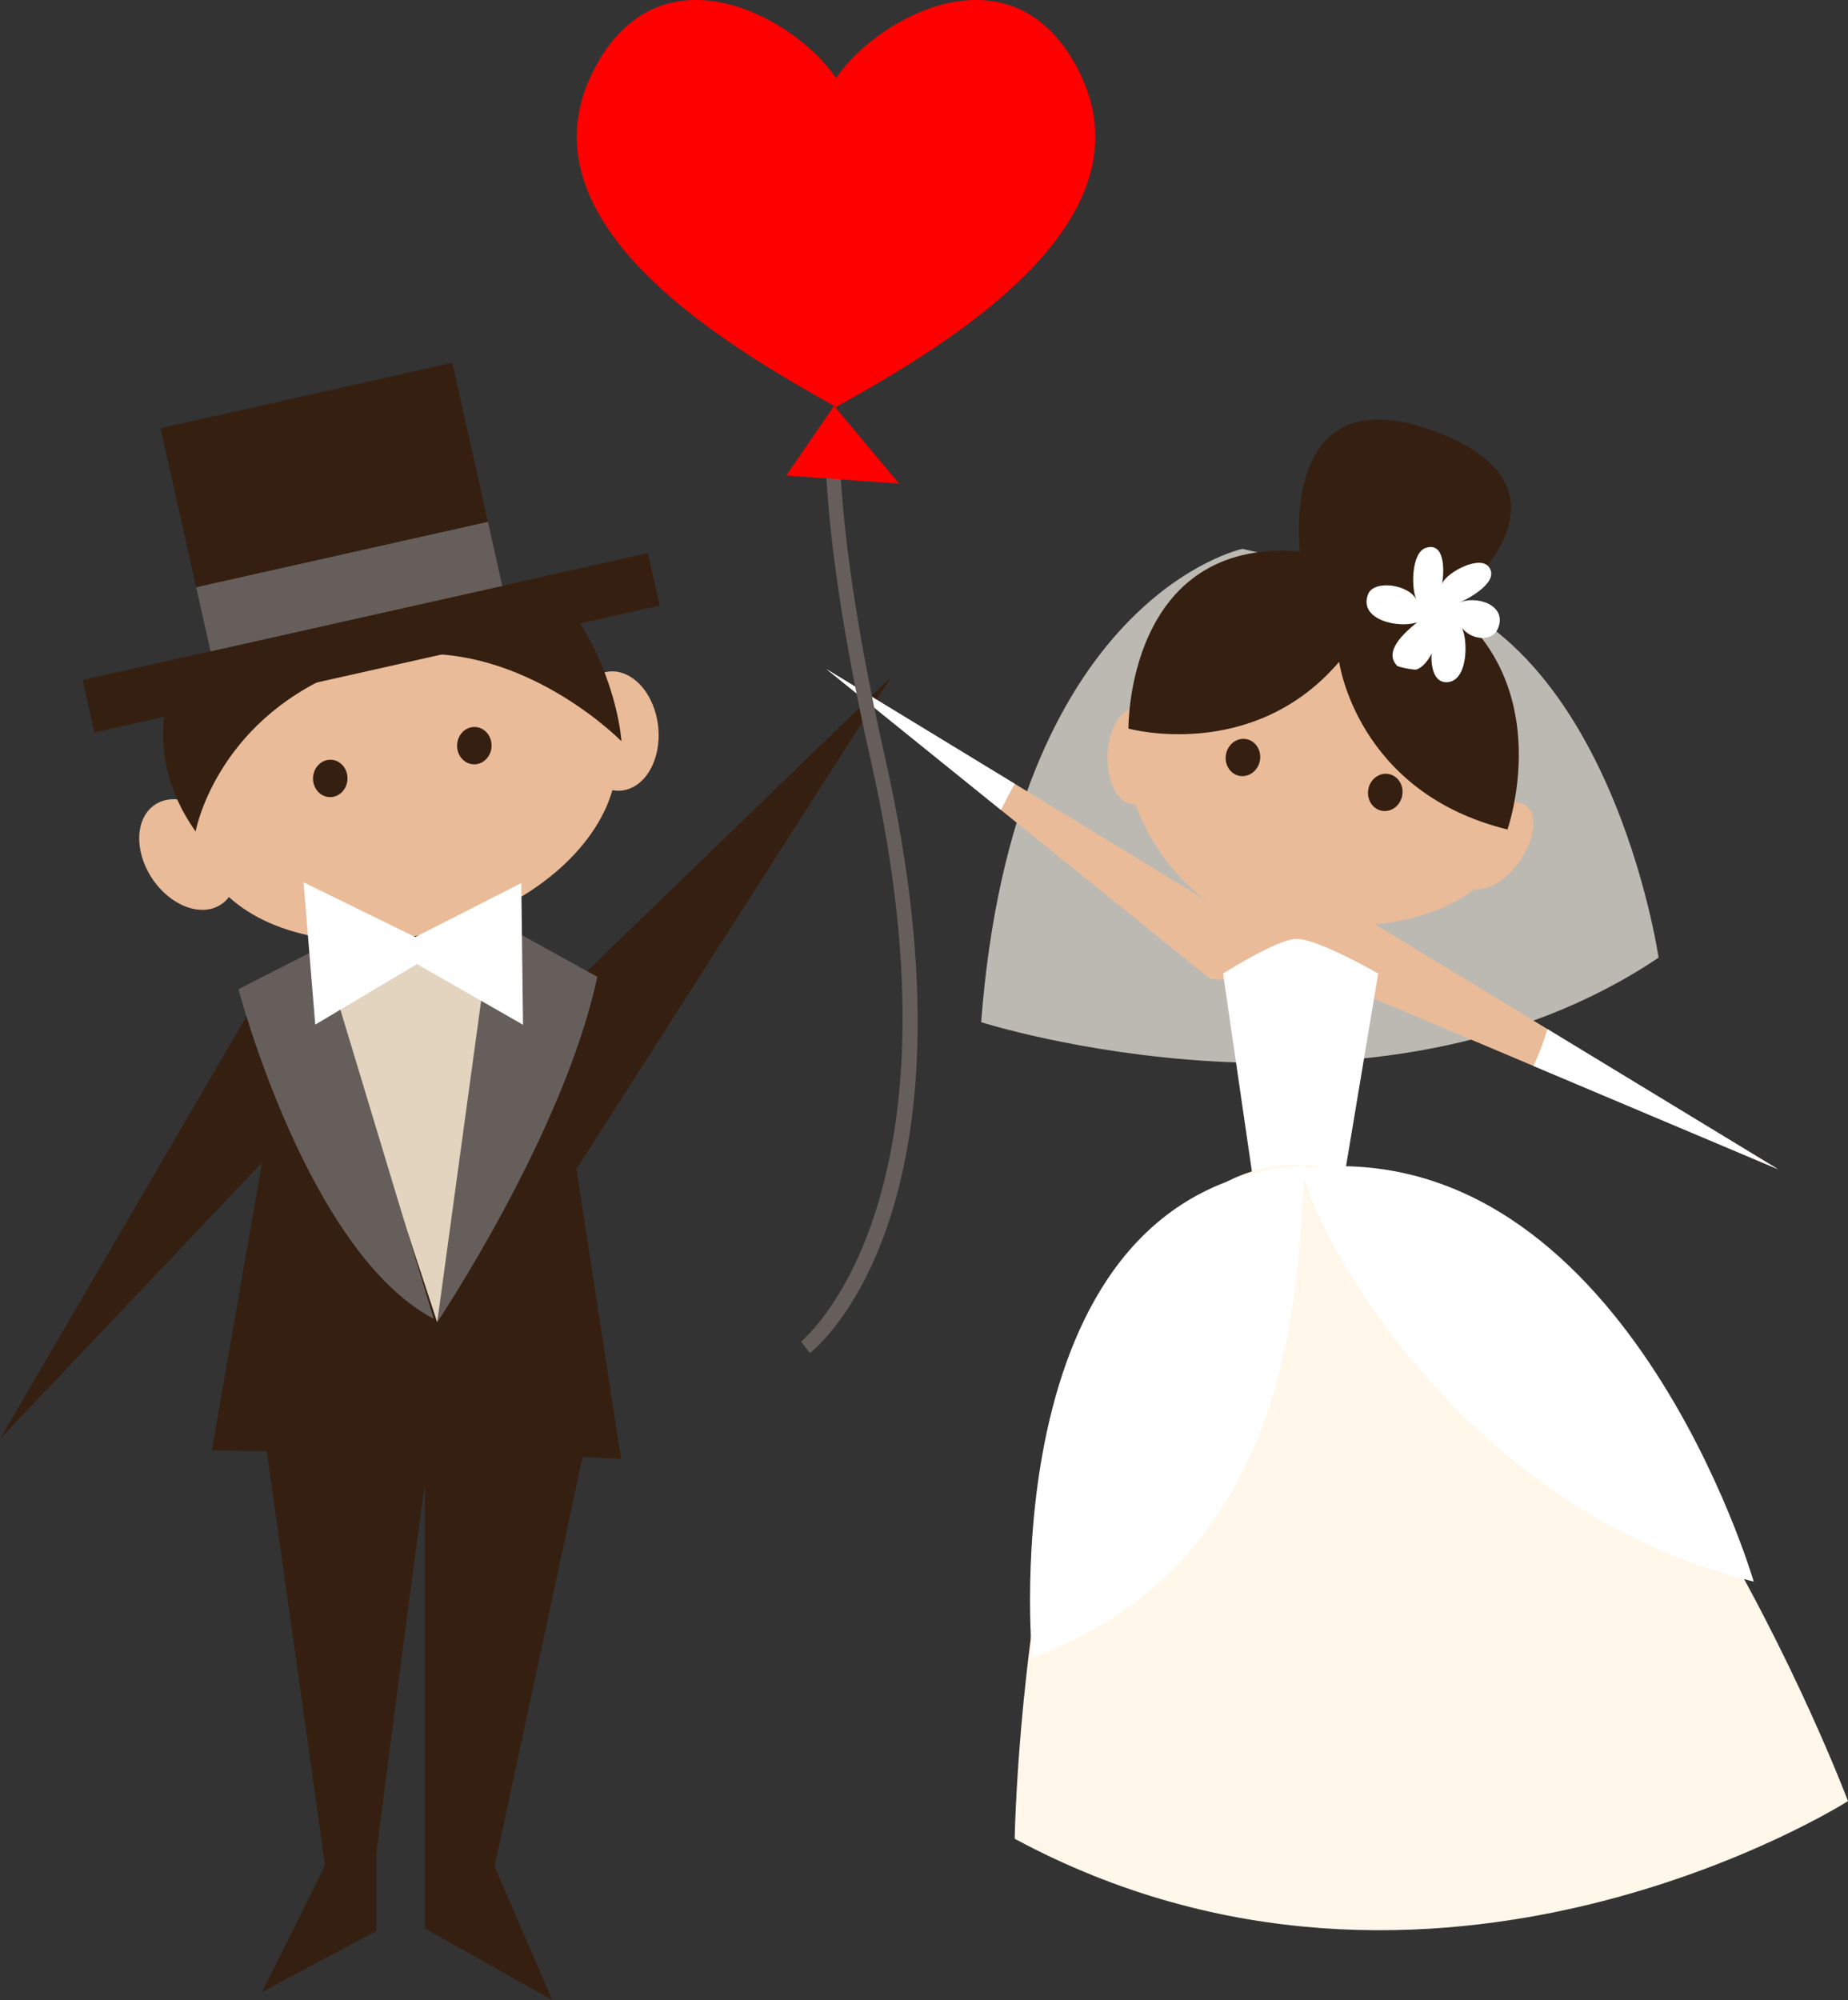 <?xml version="1.0" encoding="utf-8"?>
<!-- Generator: Adobe Illustrator 16.0.0, SVG Export Plug-In . SVG Version: 6.00 Build 0)  -->
<!DOCTYPE svg PUBLIC "-//W3C//DTD SVG 1.1//EN" "http://www.w3.org/Graphics/SVG/1.1/DTD/svg11.dtd">
<svg version="1.1" xmlns="http://www.w3.org/2000/svg" xmlns:xlink="http://www.w3.org/1999/xlink" x="0px" y="0px"
	 width="229.156px" height="247.957px" viewBox="0 0 229.156 247.957" enable-background="new 0 0 229.156 247.957"
	 xml:space="preserve">
<rect x="0" y="0" width="229.156" height="247.957" fill="#333333" stroke="none"/>
<g id="background">
</g>
<g id="objekt">
	<path fill="#B5A888" d="M104.963,226.624"/>
	<path fill="#351F10" d="M72.237,180.646l-10.904,50.743l7.156,16.568l-15.793-8.869c0,0,0-53.694,0-54.931
		s-6.029,45.576-6.029,45.576v9.655l-14.178,7.568l7.819-15.695l-7.229-51.336l-6.814-0.127l6.236-35.681L0,178.389l32.667-56
		l39.4-1.29l38.422-37.142l-39.01,60.979l5.533,35.924L72.237,180.646z"/>
	<path fill="#E2D4BF" d="M63.735,116.778l-9.523,47.149l-15.205-46.325L63.735,116.778z"/>
	<path fill="#EABB98" d="M77.089,98.007c-0.389,0.041-0.773,0.021-1.15-0.048c-2.105,7.368-10.132,14.349-20.938,17.3
		c-10.666,2.914-21.006,1.069-26.615-4.055c-0.271,0.355-0.587,0.67-0.967,0.92c-2.468,1.634-6.302,0.189-8.564-3.228
		c-2.263-3.415-2.095-7.509,0.372-9.142c1.406-0.933,3.26-0.86,5.012,0.007c1.234-7.992,9.663-15.875,21.322-19.06
		c10.867-2.967,21.388-0.996,26.921,4.347c0.786-1.003,1.819-1.663,3.003-1.792c2.94-0.321,5.687,2.721,6.129,6.795
		C82.055,94.125,80.031,97.685,77.089,98.007z"/>
	<path fill="#351F10" d="M43.089,96.586c-0.049,1.278-1.045,2.28-2.223,2.235c-1.18-0.044-2.098-1.119-2.05-2.397
		s1.046-2.281,2.226-2.236C42.22,94.232,43.138,95.307,43.089,96.586z"/>
	<path fill="#351F10" d="M60.953,92.523c-0.048,1.278-1.045,2.279-2.225,2.234c-1.178-0.045-2.096-1.119-2.048-2.397
		c0.049-1.279,1.046-2.28,2.225-2.235C60.084,90.17,61.001,91.243,60.953,92.523z"/>
	<path fill="#351F10" d="M42.059,83.306c-15.41,6.393-17.803,19.781-17.803,19.781c-3.561-5.042-4.492-10.115-3.83-14.931
		L42.059,83.306z"/>
	<path fill="#351F10" d="M71.572,76.688c5.06,7.826,5.49,15.21,5.49,15.21S66.128,80.732,52.053,81.065L71.572,76.688z"/>
	<path fill="#665E5A" d="M53.786,163.503c-15.662-8.243-24.213-40.87-24.213-40.87l10.285-5.243L53.786,163.503z"/>
	<path fill="#665E5A" d="M74.067,121.099c-4.122,19.371-19.855,42.829-19.855,42.829l6.838-50.021L74.067,121.099z"/>
	<path fill="#FFFFFF" d="M64.642,109.476l0.215,17.568l-13.154-7.524l-12.611,7.507l-1.451-17.644l13.854,6.784L64.642,109.476z"/>
	<path fill="#351F10" d="M81.795,75.079L11.702,90.796l-1.459-6.505l70.094-15.717L81.795,75.079z"/>
	<path fill="#351F10" d="M62.504,73.598L26.32,81.711l-6.418-28.623l36.184-8.113L62.504,73.598z"/>
	<path fill="#665E5A" d="M60.507,64.693l1.783,7.951l-36.184,8.113l-1.783-7.951L60.507,64.693z"/>
	<path opacity="0.7" fill="#F7F2E8" d="M172.745,72.341c26.928,4.946,32.922,46.382,32.922,46.382c-35.17,23.629-84,8-84,8
		c4-52.667,32.395-58.679,32.395-58.679L172.745,72.341z"/>
	<path fill="#EABB98" d="M220.489,144.957l-53.111-22.421l-17.311-1.183l-47.578-38.396l49.183,29.949
		c-5.428-2.797-9.376-8.848-10.879-13.235c-0.104,0.013-0.208,0.02-0.312,0.017c-1.86-0.071-3.266-2.792-3.142-6.08
		c0.12-3.288,1.728-5.896,3.586-5.826c0.64,0.023,1.222,0.366,1.71,0.933c4.408-5.599,14.043-8.41,24.406-6.484
		c11.606,2.157,20.227,9.527,20.943,17.289c0.463,0.002,0.885,0.117,1.231,0.367c1.512,1.082,1.13,4.201-0.854,6.966
		c-1.665,2.32-3.926,3.646-5.504,3.374c-3.134,2.378-7.466,3.921-12.368,4.358L220.489,144.957z"/>
	<path fill="#FFFFFF" d="M155.259,145.38l-3.594-24.682c0,0,6.656-4.254,9.066-4.297c2.674-0.047,10.168,4.297,10.168,4.297
		l-4.1,24.569L155.259,145.38z"/>
	<path fill="#351F10" d="M186.93,102.834c-18.71-4.595-20.872-20.788-20.872-20.788c-10.714,12.542-26.13,8.28-26.13,8.28
		s-0.272-23.644,21.262-21.975c-0.319-3.316-1.315-21.688,16.875-14.813c18.143,6.856,4.716,18.933,1.564,21.49
		C193.09,85.399,186.93,102.834,186.93,102.834z"/>
	<path fill="#351F10" d="M156.229,94.299c-0.234,1.259-1.367,2.104-2.526,1.889c-1.16-0.216-1.913-1.412-1.68-2.67
		c0.234-1.259,1.366-2.103,2.526-1.888C155.709,91.845,156.462,93.04,156.229,94.299z"/>
	<path fill="#351F10" d="M173.877,98.627c-0.233,1.258-1.364,2.104-2.524,1.889c-1.162-0.216-1.913-1.413-1.679-2.67
		c0.233-1.259,1.364-2.104,2.525-1.888C173.359,96.173,174.11,97.369,173.877,98.627z"/>
	<path fill="#FFFFFF" d="M185.743,77.93c-0.72,1.715-3.336,1.405-4.486-0.116c0.814,1.436,0.83,6.96-2.05,6.758
		c-1.416-0.099-1.789-1.983-1.691-3.545c-0.411,0.877-1.165,1.755-1.863,1.976c-0.271,0.086-2.244-0.295-2.41-0.467
		c-1.707-1.764,0.829-4.037,2.485-5.388c-2.236,0.797-7.332-0.284-6.076-3.492c0.724-1.842,5.255-1.207,6.051,0.848
		c-0.775-1.482-0.691-5.963,1.06-6.567c2.486-0.859,2.353,3.024,2.019,4.669c0.028-1.314,4.494-3.841,5.76-2.407
		c1.613,1.826-2.379,4.012-3.637,4.526C183.062,73.766,186.973,75,185.743,77.93z"/>
	<path fill="#FFF7E9" d="M125.823,227.957c0,0,1.506-90.02,38.947-83.179c37.441,6.839,64.386,78.512,64.386,78.512
		S177.823,255.957,125.823,227.957z"/>
	<path fill="#FFFFFF" d="M161.792,146.096c-1.146,8.308,0.811,46.936-33.803,59.361c0,0-5.5-58.5,34-61c0,0-0.01,0.118-0.034,0.335
		c39.357-4.121,55.513,51.289,55.513,51.289C181.218,187.157,163.551,153.476,161.792,146.096z"/>
	<path fill="#FFFFFF" d="M124.115,100.41l-21.626-17.453l23.339,14.212C125.233,98.235,124.666,99.318,124.115,100.41z"/>
	<path fill="#FFFFFF" d="M191.883,127.579l28.606,17.378l-30.338-12.808C190.847,130.65,191.437,129.122,191.883,127.579z"/>
	<path fill="#665E5A" d="M109.782,94.071c12.609,55.843-8.444,72.973-9.347,73.675l-1.107-1.424
		c0.21-0.165,21.021-17.262,8.694-71.854c-4.214-18.663-5.683-31.717-5.752-40.845h1.779
		C104.127,62.507,105.565,75.399,109.782,94.071z"/>
	<path fill="#FE0000" d="M103.913,50.318c0,0-0.163,0.179-0.242,0.135c-0.079,0.044-0.242-0.135-0.242-0.135
		C89.397,42.489,63.161,26.9,74.132,7.747c8.37-14.614,24.622-5.387,29.539,1.933c4.917-7.32,21.17-16.547,29.539-1.933
		C144.18,26.9,117.944,42.489,103.913,50.318z"/>
	<path fill="#FE0000" d="M111.489,59.957l-14-1l5.939-8.639L111.489,59.957z"/>
</g>
</svg>
